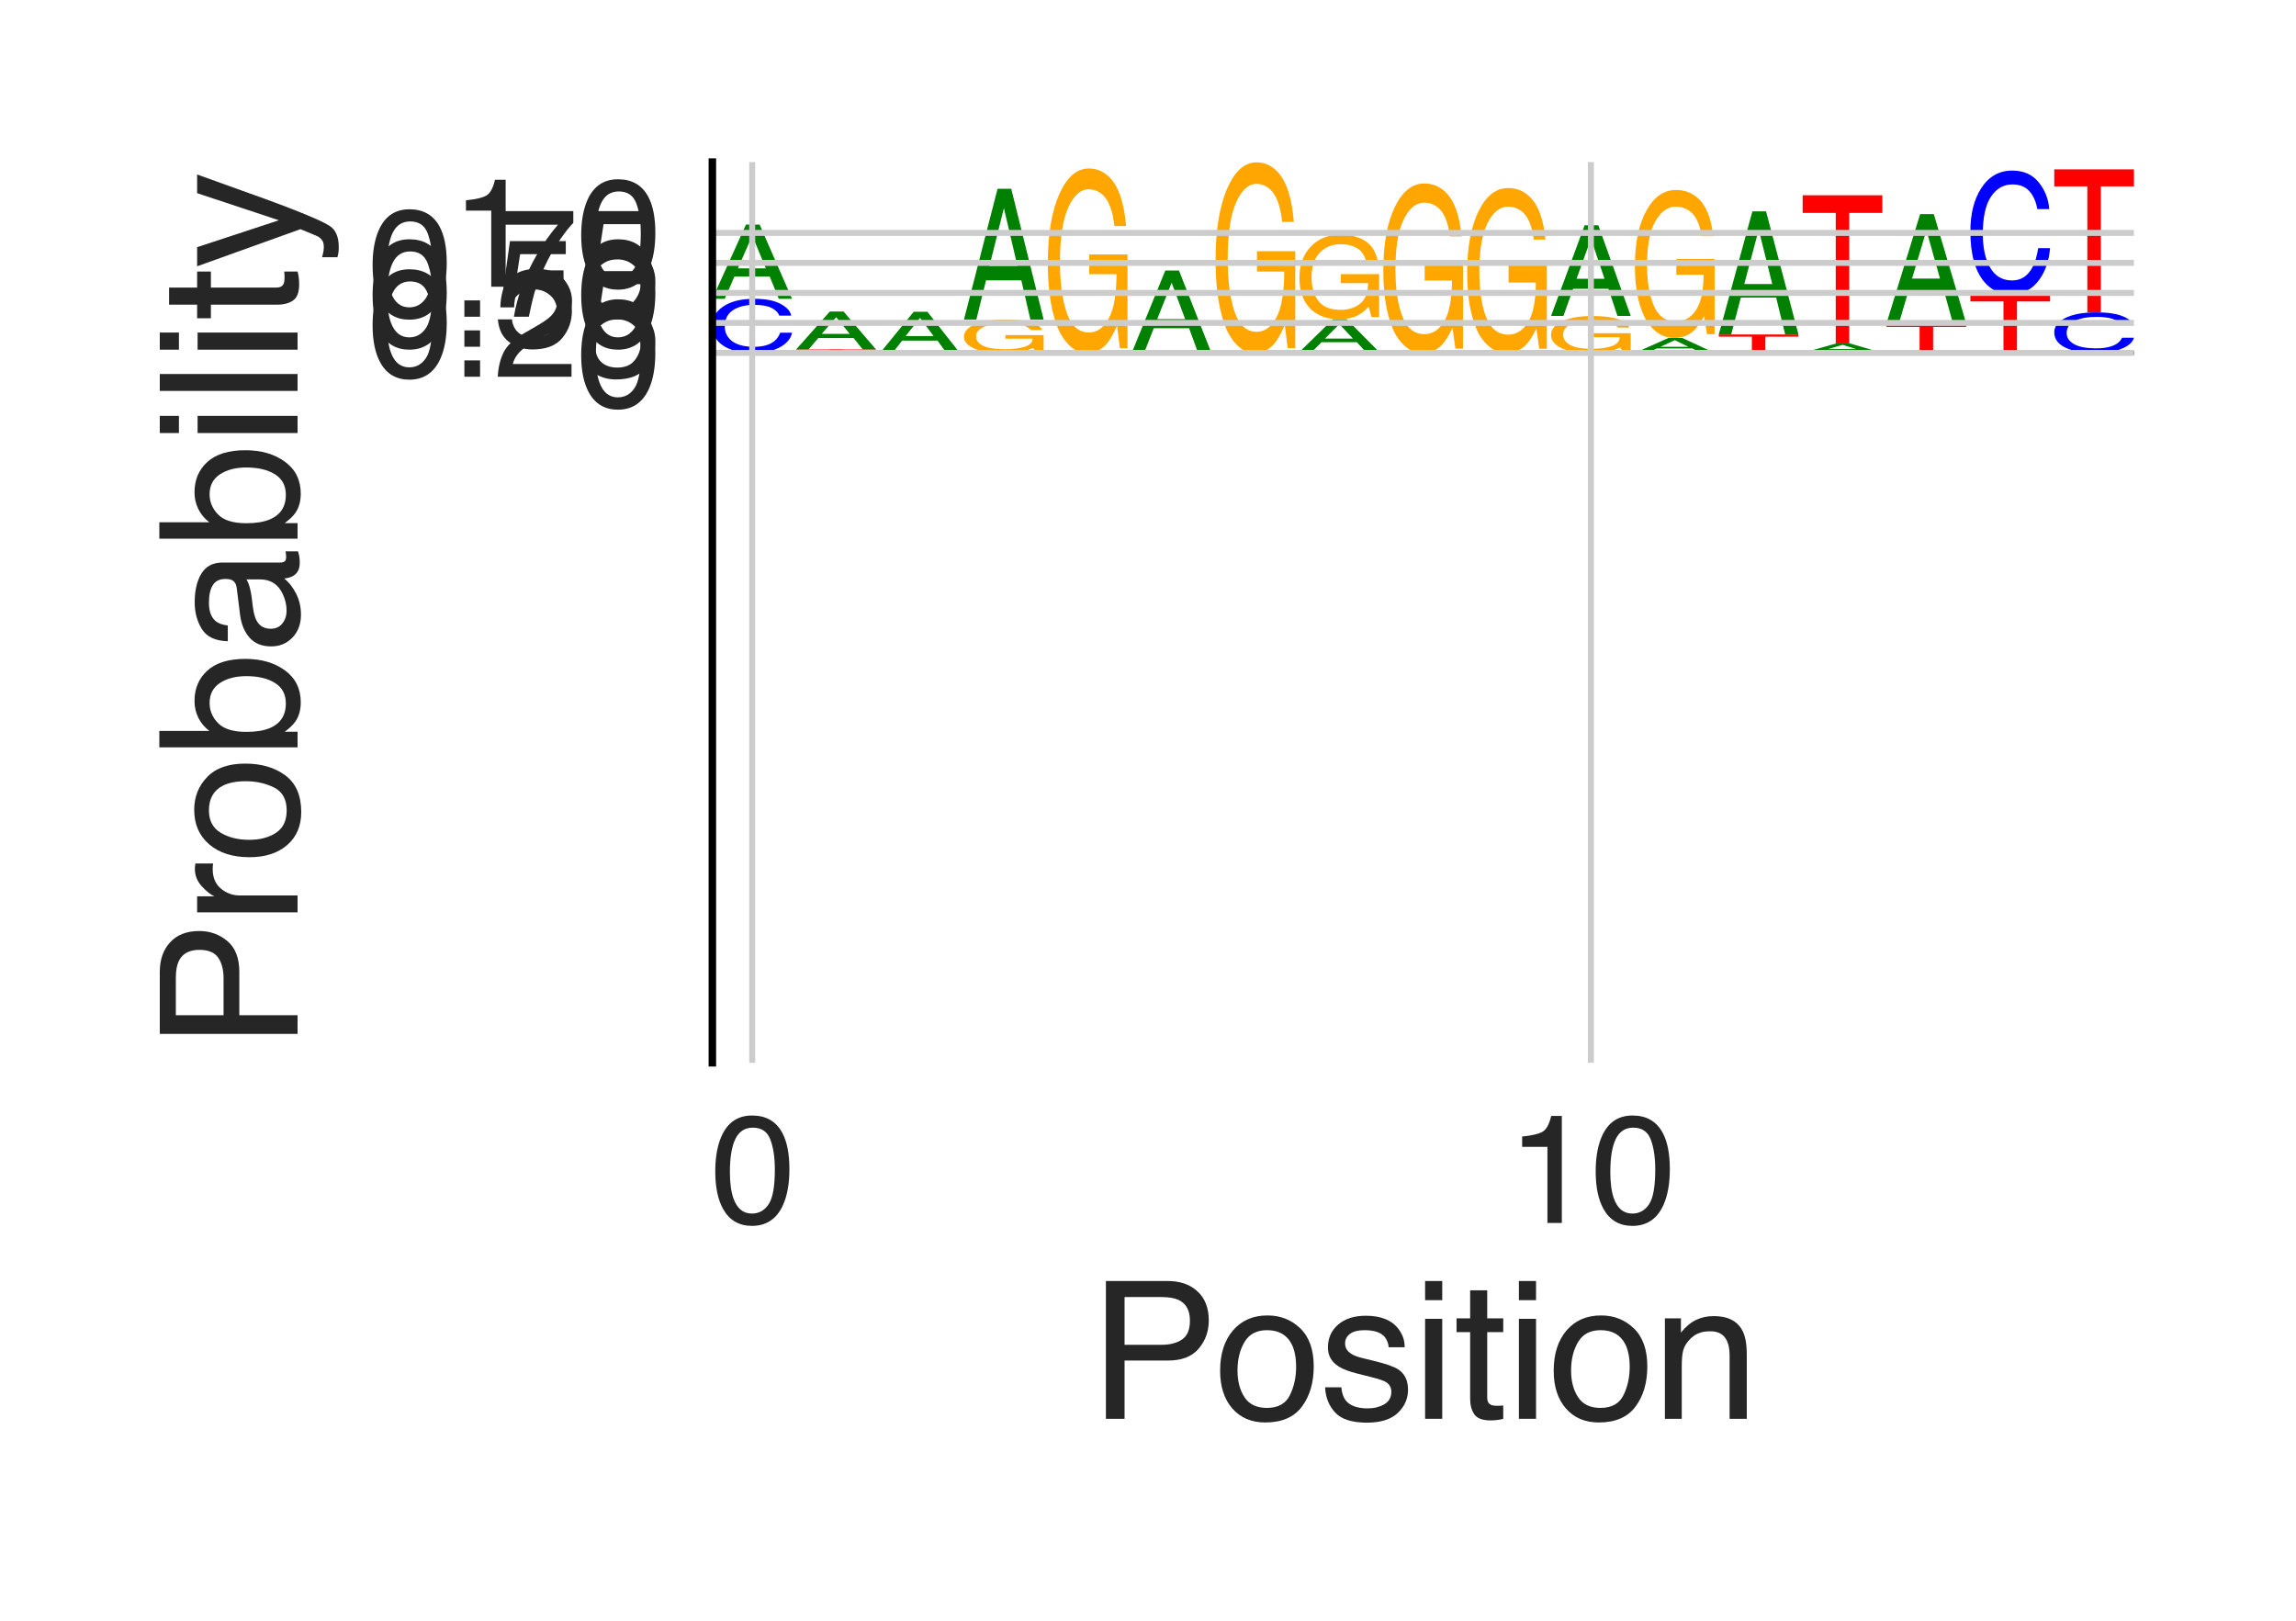 <?xml version="1.0" encoding="utf-8" standalone="no"?>
<!DOCTYPE svg PUBLIC "-//W3C//DTD SVG 1.1//EN"
  "http://www.w3.org/Graphics/SVG/1.1/DTD/svg11.dtd">
<svg height="216pt" version="1.1" viewBox="0 0 306 216" width="306pt" xmlns="http://www.w3.org/2000/svg" xmlns:xlink="http://www.w3.org/1999/xlink">
 <defs>
  <style type="text/css">*{stroke-linecap:butt;stroke-linejoin:round;}</style>
 </defs>
 <g id="figure_1">
  <g id="patch_1">
   <path d="M 0 216 
L 306 216 
L 306 0 
L 0 0 
z
" style="fill:#ffffff;"/>
  </g>
  <g id="axes_1">
   <g id="patch_2">
    <path d="M 94.94 141.64 
L 284.4 141.64 
L 284.4 21.6 
L 94.94 21.6 
z
" style="fill:#ffffff;"/>
   </g>
   <g id="line2d_1">
    <path clip-path="url(#peeb3dd5fa8)" d="M 94.94 47.034 
L 284.4 47.034 
" style="fill:none;stroke:#000000;stroke-linecap:round;stroke-width:0.5;"/>
   </g>
   <g id="patch_3">
    <path clip-path="url(#peeb3dd5fa8)" d="M 100.523 39.823 
Q 102.797 39.823 104.051 40.509 
Q 105.306 41.194 105.444 42.065 
L 103.864 42.065 
Q 103.595 41.404 102.792 41.018 
Q 101.989 40.63 100.539 40.63 
Q 98.771 40.63 97.683 41.341 
Q 96.596 42.051 96.596 43.519 
Q 96.596 44.723 97.576 45.471 
Q 98.56 46.219 100.508 46.219 
Q 102.299 46.219 103.238 45.431 
Q 103.733 45.016 103.978 44.339 
L 105.559 44.339 
Q 105.347 45.421 104.158 46.153 
Q 102.732 47.034 100.312 47.034 
Q 98.226 47.034 96.807 46.311 
Q 94.94 45.357 94.94 43.361 
Q 94.94 41.847 96.343 40.878 
Q 97.858 39.823 100.523 39.823 
z
M 100.197 39.823 
L 100.197 39.823 
z
" style="fill:#0000ff;"/>
   </g>
   <g id="patch_4">
    <path clip-path="url(#peeb3dd5fa8)" d="M 102.068 35.769 
L 100.261 31.399 
L 98.34 35.769 
L 102.068 35.769 
z
M 99.419 29.929 
L 101.241 29.929 
L 105.559 39.823 
L 103.791 39.823 
L 102.586 36.86 
L 97.879 36.86 
L 96.591 39.823 
L 94.94 39.823 
L 99.419 29.929 
z
M 100.253 29.929 
L 100.253 29.929 
z
" style="fill:#008000;"/>
   </g>
   <g id="patch_5">
    <path clip-path="url(#peeb3dd5fa8)" d="M 116.736 46.559 
L 116.736 46.616 
L 112.326 46.616 
L 112.326 47.034 
L 110.528 47.034 
L 110.528 46.616 
L 106.118 46.616 
L 106.118 46.559 
L 116.736 46.559 
z
" style="fill:#ff0000;"/>
   </g>
   <g id="patch_6">
    <path clip-path="url(#peeb3dd5fa8)" d="M 113.245 44.493 
L 111.439 42.265 
L 109.518 44.493 
L 113.245 44.493 
z
M 110.596 41.516 
L 112.418 41.516 
L 116.736 46.559 
L 114.969 46.559 
L 113.763 45.048 
L 109.057 45.048 
L 107.769 46.559 
L 106.118 46.559 
L 110.596 41.516 
z
M 111.431 41.516 
L 111.431 41.516 
z
" style="fill:#008000;"/>
   </g>
   <g id="patch_7">
    <path clip-path="url(#peeb3dd5fa8)" d="M 124.423 44.787 
L 122.616 42.364 
L 120.696 44.787 
L 124.423 44.787 
z
M 121.774 41.549 
L 123.596 41.549 
L 127.914 47.034 
L 126.146 47.034 
L 124.941 45.392 
L 120.234 45.392 
L 118.946 47.034 
L 117.295 47.034 
L 121.774 41.549 
z
M 122.608 41.549 
L 122.608 41.549 
z
" style="fill:#008000;"/>
   </g>
   <g id="patch_8">
    <path clip-path="url(#peeb3dd5fa8)" d="M 133.949 42.591 
Q 135.587 42.591 136.782 42.821 
Q 138.514 43.151 138.902 43.979 
L 137.344 43.979 
Q 137.058 43.516 136.165 43.305 
Q 135.271 43.093 133.909 43.093 
Q 132.296 43.093 131.192 43.534 
Q 130.088 43.974 130.088 44.845 
Q 130.088 45.597 130.997 46.07 
Q 131.909 46.542 133.964 46.542 
Q 135.539 46.542 136.572 46.211 
Q 137.605 45.879 137.628 45.137 
L 133.99 45.137 
L 133.99 44.663 
L 139.091 44.663 
L 139.091 46.922 
L 138.079 46.922 
L 137.699 46.379 
Q 136.901 46.698 136.284 46.822 
Q 135.246 47.034 133.648 47.034 
Q 131.584 47.034 130.096 46.549 
Q 128.473 45.939 128.473 44.876 
Q 128.473 43.815 130.055 43.189 
Q 131.559 42.591 133.949 42.591 
z
M 133.688 42.585 
L 133.688 42.585 
z
" style="fill:#ffa600;"/>
   </g>
   <g id="patch_9">
    <path clip-path="url(#peeb3dd5fa8)" d="M 135.6 35.443 
L 133.794 27.743 
L 131.873 35.443 
L 135.6 35.443 
z
M 132.951 25.153 
L 134.773 25.153 
L 139.091 42.585 
L 137.324 42.585 
L 136.119 37.364 
L 131.412 37.364 
L 130.124 42.585 
L 128.473 42.585 
L 132.951 25.153 
z
M 133.786 25.153 
L 133.786 25.153 
z
" style="fill:#008000;"/>
   </g>
   <g id="patch_10">
    <path clip-path="url(#peeb3dd5fa8)" d="M 145.127 22.452 
Q 146.765 22.452 147.96 23.724 
Q 149.692 25.551 150.079 30.13 
L 148.522 30.13 
Q 148.236 27.571 147.342 26.4 
Q 146.448 25.23 145.086 25.23 
Q 143.473 25.23 142.37 27.667 
Q 141.266 30.1 141.266 34.919 
Q 141.266 39.081 142.175 41.697 
Q 143.086 44.312 145.142 44.312 
Q 146.717 44.312 147.75 42.48 
Q 148.783 40.643 148.806 36.537 
L 145.167 36.537 
L 145.167 33.916 
L 150.269 33.916 
L 150.269 46.414 
L 149.256 46.414 
L 148.876 43.406 
Q 148.079 45.172 147.461 45.859 
Q 146.423 47.034 144.825 47.034 
Q 142.762 47.034 141.273 44.348 
Q 139.65 40.974 139.65 35.092 
Q 139.65 29.225 141.233 25.759 
Q 142.737 22.452 145.127 22.452 
z
M 144.866 22.416 
L 144.866 22.416 
z
" style="fill:#ffa600;"/>
   </g>
   <g id="patch_11">
    <path clip-path="url(#peeb3dd5fa8)" d="M 157.955 42.533 
L 156.149 37.68 
L 154.228 42.533 
L 157.955 42.533 
z
M 155.307 36.048 
L 157.129 36.048 
L 161.447 47.034 
L 159.679 47.034 
L 158.474 43.744 
L 153.767 43.744 
L 152.479 47.034 
L 150.828 47.034 
L 155.307 36.048 
z
M 156.141 36.048 
L 156.141 36.048 
z
" style="fill:#008000;"/>
   </g>
   <g id="patch_12">
    <path clip-path="url(#peeb3dd5fa8)" d="M 167.482 21.637 
Q 169.12 21.637 170.315 22.951 
Q 172.047 24.838 172.434 29.57 
L 170.877 29.57 
Q 170.591 26.926 169.697 25.716 
Q 168.804 24.507 167.441 24.507 
Q 165.829 24.507 164.725 27.025 
Q 163.621 29.538 163.621 34.517 
Q 163.621 38.817 164.53 41.52 
Q 165.441 44.222 167.497 44.222 
Q 169.072 44.222 170.105 42.329 
Q 171.138 40.431 171.161 36.189 
L 167.522 36.189 
L 167.522 33.481 
L 172.624 33.481 
L 172.624 46.393 
L 171.611 46.393 
L 171.232 43.286 
Q 170.434 45.11 169.816 45.82 
Q 168.778 47.034 167.181 47.034 
Q 165.117 47.034 163.628 44.259 
Q 162.005 40.773 162.005 34.696 
Q 162.005 28.634 163.588 25.054 
Q 165.092 21.637 167.482 21.637 
z
M 167.221 21.6 
L 167.221 21.6 
z
" style="fill:#ffa600;"/>
   </g>
   <g id="patch_13">
    <path clip-path="url(#peeb3dd5fa8)" d="M 183.802 46.909 
L 183.802 46.924 
L 179.392 46.924 
L 179.392 47.034 
L 177.593 47.034 
L 177.593 46.924 
L 173.183 46.924 
L 173.183 46.909 
L 183.802 46.909 
z
" style="fill:#ff0000;"/>
   </g>
   <g id="patch_14">
    <path clip-path="url(#peeb3dd5fa8)" d="M 180.311 45.122 
L 178.504 43.195 
L 176.584 45.122 
L 180.311 45.122 
z
M 177.662 42.547 
L 179.484 42.547 
L 183.802 46.909 
L 182.034 46.909 
L 180.829 45.603 
L 176.122 45.603 
L 174.834 46.909 
L 173.183 46.909 
L 177.662 42.547 
z
M 178.496 42.547 
L 178.496 42.547 
z
" style="fill:#008000;"/>
   </g>
   <g id="patch_15">
    <path clip-path="url(#peeb3dd5fa8)" d="M 178.66 31.272 
Q 180.298 31.272 181.493 31.856 
Q 183.225 32.694 183.612 34.794 
L 182.055 34.794 
Q 181.769 33.62 180.875 33.083 
Q 179.981 32.547 178.619 32.547 
Q 177.006 32.547 175.902 33.665 
Q 174.798 34.78 174.798 36.99 
Q 174.798 38.899 175.707 40.099 
Q 176.619 41.298 178.675 41.298 
Q 180.25 41.298 181.283 40.458 
Q 182.316 39.616 182.338 37.732 
L 178.7 37.732 
L 178.7 36.53 
L 183.802 36.53 
L 183.802 42.262 
L 182.789 42.262 
L 182.409 40.883 
Q 181.612 41.693 180.994 42.008 
Q 179.956 42.547 178.358 42.547 
Q 176.295 42.547 174.806 41.315 
Q 173.183 39.767 173.183 37.07 
Q 173.183 34.379 174.765 32.789 
Q 176.269 31.272 178.66 31.272 
z
M 178.399 31.256 
L 178.399 31.256 
z
" style="fill:#ffa600;"/>
   </g>
   <g id="patch_16">
    <path clip-path="url(#peeb3dd5fa8)" d="M 189.837 24.452 
Q 191.475 24.452 192.67 25.621 
Q 194.402 27.299 194.789 31.506 
L 193.232 31.506 
Q 192.946 29.155 192.052 28.079 
Q 191.159 27.004 189.797 27.004 
Q 188.184 27.004 187.08 29.243 
Q 185.976 31.478 185.976 35.905 
Q 185.976 39.728 186.885 42.131 
Q 187.796 44.534 189.852 44.534 
Q 191.427 44.534 192.46 42.851 
Q 193.493 41.163 193.516 37.391 
L 189.878 37.391 
L 189.878 34.984 
L 194.979 34.984 
L 194.979 46.464 
L 193.967 46.464 
L 193.587 43.702 
Q 192.789 45.324 192.171 45.955 
Q 191.133 47.034 189.536 47.034 
Q 187.472 47.034 185.984 44.566 
Q 184.361 41.467 184.361 36.063 
Q 184.361 30.674 185.943 27.49 
Q 187.447 24.452 189.837 24.452 
z
M 189.576 24.419 
L 189.576 24.419 
z
" style="fill:#ffa600;"/>
   </g>
   <g id="patch_17">
    <path clip-path="url(#peeb3dd5fa8)" d="M 201.015 25.057 
Q 202.653 25.057 203.848 26.194 
Q 205.58 27.827 205.967 31.922 
L 204.41 31.922 
Q 204.124 29.633 203.23 28.587 
Q 202.336 27.541 200.974 27.541 
Q 199.361 27.541 198.257 29.72 
Q 197.154 31.894 197.154 36.203 
Q 197.154 39.924 198.063 42.262 
Q 198.974 44.601 201.03 44.601 
Q 202.605 44.601 203.638 42.963 
Q 204.671 41.321 204.694 37.649 
L 201.055 37.649 
L 201.055 35.306 
L 206.157 35.306 
L 206.157 46.479 
L 205.144 46.479 
L 204.764 43.791 
Q 203.967 45.369 203.349 45.984 
Q 202.311 47.034 200.713 47.034 
Q 198.65 47.034 197.161 44.632 
Q 195.538 41.616 195.538 36.357 
Q 195.538 31.112 197.121 28.014 
Q 198.625 25.057 201.015 25.057 
z
M 200.754 25.025 
L 200.754 25.025 
z
" style="fill:#ffa600;"/>
   </g>
   <g id="patch_18">
    <path clip-path="url(#peeb3dd5fa8)" d="M 212.192 42.116 
Q 213.83 42.116 215.025 42.37 
Q 216.757 42.736 217.145 43.652 
L 215.588 43.652 
Q 215.301 43.14 214.408 42.906 
Q 213.514 42.672 212.152 42.672 
Q 210.539 42.672 209.435 43.16 
Q 208.331 43.646 208.331 44.61 
Q 208.331 45.443 209.24 45.966 
Q 210.152 46.49 212.207 46.49 
Q 213.782 46.49 214.815 46.123 
Q 215.848 45.756 215.871 44.934 
L 212.233 44.934 
L 212.233 44.41 
L 217.335 44.41 
L 217.335 46.91 
L 216.322 46.91 
L 215.942 46.309 
Q 215.144 46.662 214.527 46.799 
Q 213.489 47.034 211.891 47.034 
Q 209.827 47.034 208.339 46.497 
Q 206.716 45.822 206.716 44.645 
Q 206.716 43.471 208.298 42.778 
Q 209.802 42.116 212.192 42.116 
z
M 211.931 42.109 
L 211.931 42.109 
z
" style="fill:#ffa600;"/>
   </g>
   <g id="patch_19">
    <path clip-path="url(#peeb3dd5fa8)" d="M 213.843 37.155 
L 212.037 31.813 
L 210.116 37.155 
L 213.843 37.155 
z
M 211.194 30.017 
L 213.017 30.017 
L 217.335 42.109 
L 215.567 42.109 
L 214.362 38.487 
L 209.655 38.487 
L 208.367 42.109 
L 206.716 42.109 
L 211.194 30.017 
z
M 212.029 30.017 
L 212.029 30.017 
z
" style="fill:#008000;"/>
   </g>
   <g id="patch_20">
    <path clip-path="url(#peeb3dd5fa8)" d="M 225.021 46.216 
L 223.214 45.334 
L 221.294 46.216 
L 225.021 46.216 
z
M 222.372 45.037 
L 224.194 45.037 
L 228.512 47.034 
L 226.744 47.034 
L 225.539 46.436 
L 220.833 46.436 
L 219.544 47.034 
L 217.893 47.034 
L 222.372 45.037 
z
M 223.207 45.037 
L 223.207 45.037 
z
" style="fill:#008000;"/>
   </g>
   <g id="patch_21">
    <path clip-path="url(#peeb3dd5fa8)" d="M 223.37 25.316 
Q 225.008 25.316 226.203 26.336 
Q 227.935 27.802 228.322 31.476 
L 226.765 31.476 
Q 226.479 29.422 225.585 28.483 
Q 224.691 27.545 223.329 27.545 
Q 221.717 27.545 220.613 29.5 
Q 219.509 31.451 219.509 35.317 
Q 219.509 38.656 220.418 40.755 
Q 221.329 42.853 223.385 42.853 
Q 224.96 42.853 225.993 41.383 
Q 227.026 39.91 227.049 36.615 
L 223.41 36.615 
L 223.41 34.513 
L 228.512 34.513 
L 228.512 44.539 
L 227.499 44.539 
L 227.12 42.126 
Q 226.322 43.543 225.704 44.094 
Q 224.666 45.037 223.069 45.037 
Q 221.005 45.037 219.516 42.882 
Q 217.893 40.175 217.893 35.456 
Q 217.893 30.749 219.476 27.969 
Q 220.98 25.316 223.37 25.316 
z
M 223.109 25.287 
L 223.109 25.287 
z
" style="fill:#ffa600;"/>
   </g>
   <g id="patch_22">
    <path clip-path="url(#peeb3dd5fa8)" d="M 239.69 44.577 
L 239.69 44.87 
L 235.28 44.87 
L 235.28 47.034 
L 233.481 47.034 
L 233.481 44.87 
L 229.071 44.87 
L 229.071 44.577 
L 239.69 44.577 
z
" style="fill:#ff0000;"/>
   </g>
   <g id="patch_23">
    <path clip-path="url(#peeb3dd5fa8)" d="M 236.198 37.853 
L 234.392 30.603 
L 232.471 37.853 
L 236.198 37.853 
z
M 233.55 28.165 
L 235.372 28.165 
L 239.69 44.577 
L 237.922 44.577 
L 236.717 39.661 
L 232.01 39.661 
L 230.722 44.577 
L 229.071 44.577 
L 233.55 28.165 
z
M 234.384 28.165 
L 234.384 28.165 
z
" style="fill:#008000;"/>
   </g>
   <g id="patch_24">
    <path clip-path="url(#peeb3dd5fa8)" d="M 247.376 46.517 
L 245.57 45.959 
L 243.649 46.517 
L 247.376 46.517 
z
M 244.727 45.771 
L 246.549 45.771 
L 250.867 47.034 
L 249.1 47.034 
L 247.894 46.656 
L 243.188 46.656 
L 241.9 47.034 
L 240.249 47.034 
L 244.727 45.771 
z
M 245.562 45.771 
L 245.562 45.771 
z
" style="fill:#008000;"/>
   </g>
   <g id="patch_25">
    <path clip-path="url(#peeb3dd5fa8)" d="M 250.867 26.024 
L 250.867 28.376 
L 246.457 28.376 
L 246.457 45.771 
L 244.659 45.771 
L 244.659 28.376 
L 240.249 28.376 
L 240.249 26.024 
L 250.867 26.024 
z
" style="fill:#ff0000;"/>
   </g>
   <g id="patch_26">
    <path clip-path="url(#peeb3dd5fa8)" d="M 262.045 43.093 
L 262.045 43.563 
L 257.635 43.563 
L 257.635 47.034 
L 255.836 47.034 
L 255.836 43.563 
L 251.426 43.563 
L 251.426 43.093 
L 262.045 43.093 
z
" style="fill:#ff0000;"/>
   </g>
   <g id="patch_27">
    <path clip-path="url(#peeb3dd5fa8)" d="M 258.554 37.129 
L 256.747 30.699 
L 254.827 37.129 
L 258.554 37.129 
z
M 255.905 28.537 
L 257.727 28.537 
L 262.045 43.093 
L 260.277 43.093 
L 259.072 38.734 
L 254.365 38.734 
L 253.077 43.093 
L 251.426 43.093 
L 255.905 28.537 
z
M 256.739 28.537 
L 256.739 28.537 
z
" style="fill:#008000;"/>
   </g>
   <g id="patch_28">
    <path clip-path="url(#peeb3dd5fa8)" d="M 273.222 39.243 
L 273.222 40.172 
L 268.812 40.172 
L 268.812 47.034 
L 267.014 47.034 
L 267.014 40.172 
L 262.604 40.172 
L 262.604 39.243 
L 273.222 39.243 
z
" style="fill:#ff0000;"/>
   </g>
   <g id="patch_29">
    <path clip-path="url(#peeb3dd5fa8)" d="M 268.187 22.734 
Q 270.461 22.734 271.715 24.305 
Q 272.969 25.872 273.108 27.866 
L 271.527 27.866 
Q 271.259 26.353 270.456 25.469 
Q 269.652 24.581 268.203 24.581 
Q 266.434 24.581 265.347 26.21 
Q 264.26 27.835 264.26 31.195 
Q 264.26 33.951 265.24 35.665 
Q 266.223 37.375 268.171 37.375 
Q 269.963 37.375 270.902 35.573 
Q 271.397 34.623 271.642 33.073 
L 273.222 33.073 
Q 273.011 35.549 271.822 37.225 
Q 270.396 39.243 267.976 39.243 
Q 265.889 39.243 264.471 37.587 
Q 262.604 35.402 262.604 30.833 
Q 262.604 27.367 264.007 25.148 
Q 265.522 22.734 268.187 22.734 
z
M 267.861 22.734 
L 267.861 22.734 
z
" style="fill:#0000ff;"/>
   </g>
   <g id="patch_30">
    <path clip-path="url(#peeb3dd5fa8)" d="M 279.364 41.628 
Q 281.638 41.628 282.893 42.142 
Q 284.147 42.655 284.285 43.308 
L 282.705 43.308 
Q 282.436 42.813 281.633 42.523 
Q 280.83 42.233 279.38 42.233 
Q 277.612 42.233 276.525 42.766 
Q 275.437 43.298 275.437 44.399 
Q 275.437 45.301 276.418 45.863 
Q 277.401 46.423 279.349 46.423 
Q 281.14 46.423 282.079 45.832 
Q 282.575 45.521 282.82 45.014 
L 284.4 45.014 
Q 284.189 45.825 283 46.374 
Q 281.573 47.034 279.153 47.034 
Q 277.067 47.034 275.648 46.492 
Q 273.781 45.776 273.781 44.28 
Q 273.781 43.145 275.184 42.418 
Q 276.699 41.628 279.364 41.628 
z
M 279.038 41.628 
L 279.038 41.628 
z
" style="fill:#0000ff;"/>
   </g>
   <g id="patch_31">
    <path clip-path="url(#peeb3dd5fa8)" d="M 284.4 22.57 
L 284.4 24.841 
L 279.99 24.841 
L 279.99 41.628 
L 278.191 41.628 
L 278.191 24.841 
L 273.781 24.841 
L 273.781 22.57 
L 284.4 22.57 
z
" style="fill:#ff0000;"/>
   </g>
   <g id="patch_32">
    <path clip-path="url(#peeb3dd5fa8)" d="M 100.416 53.075 
Q 102.055 53.075 103.25 52.762 
Q 104.981 52.313 105.369 51.188 
L 103.812 51.188 
Q 103.526 51.817 102.632 52.105 
Q 101.738 52.392 100.376 52.392 
Q 98.763 52.392 97.659 51.793 
Q 96.555 51.196 96.555 50.012 
Q 96.555 48.989 97.464 48.346 
Q 98.376 47.703 100.432 47.703 
Q 102.006 47.703 103.039 48.154 
Q 104.072 48.605 104.095 49.614 
L 100.457 49.614 
L 100.457 50.258 
L 105.559 50.258 
L 105.559 47.187 
L 104.546 47.187 
L 104.166 47.926 
Q 103.369 47.492 102.751 47.323 
Q 101.713 47.034 100.115 47.034 
Q 98.052 47.034 96.563 47.695 
Q 94.94 48.524 94.94 49.969 
Q 94.94 51.411 96.522 52.262 
Q 98.026 53.075 100.416 53.075 
z
M 100.156 53.084 
L 100.156 53.084 
z
" style="fill:none;opacity:0;"/>
   </g>
   <g id="patch_33">
    <path clip-path="url(#peeb3dd5fa8)" d="M 105.559 78.782 
L 105.559 75.72 
L 101.149 75.72 
L 101.149 53.084 
L 99.35 53.084 
L 99.35 75.72 
L 94.94 75.72 
L 94.94 78.782 
L 105.559 78.782 
z
" style="fill:none;opacity:0;"/>
   </g>
   <g id="patch_34">
    <path clip-path="url(#peeb3dd5fa8)" d="M 111.701 54.088 
Q 113.975 54.088 115.229 53.432 
Q 116.483 52.777 116.622 51.944 
L 115.041 51.944 
Q 114.773 52.576 113.969 52.945 
Q 113.166 53.316 111.716 53.316 
Q 109.948 53.316 108.861 52.636 
Q 107.773 51.957 107.773 50.552 
Q 107.773 49.401 108.754 48.684 
Q 109.737 47.969 111.685 47.969 
Q 113.477 47.969 114.415 48.723 
Q 114.911 49.12 115.156 49.767 
L 116.736 49.767 
Q 116.525 48.733 115.336 48.032 
Q 113.909 47.189 111.49 47.189 
Q 109.403 47.189 107.985 47.881 
Q 106.118 48.794 106.118 50.704 
Q 106.118 52.152 107.521 53.08 
Q 109.036 54.088 111.701 54.088 
z
M 111.375 54.088 
L 111.375 54.088 
z
" style="fill:none;opacity:0;"/>
   </g>
   <g id="patch_35">
    <path clip-path="url(#peeb3dd5fa8)" d="M 111.594 47.189 
Q 113.232 47.189 114.427 47.181 
Q 116.159 47.169 116.546 47.14 
L 114.989 47.14 
Q 114.703 47.156 113.809 47.164 
Q 112.916 47.171 111.554 47.171 
Q 109.941 47.171 108.837 47.156 
Q 107.733 47.141 107.733 47.11 
Q 107.733 47.084 108.642 47.068 
Q 109.553 47.052 111.609 47.052 
Q 113.184 47.052 114.217 47.063 
Q 115.25 47.075 115.273 47.1 
L 111.635 47.1 
L 111.635 47.117 
L 116.736 47.117 
L 116.736 47.038 
L 115.724 47.038 
L 115.344 47.057 
Q 114.546 47.046 113.928 47.042 
Q 112.89 47.034 111.293 47.034 
Q 109.229 47.034 107.741 47.051 
Q 106.118 47.072 106.118 47.109 
Q 106.118 47.146 107.7 47.168 
Q 109.204 47.189 111.594 47.189 
z
M 111.333 47.189 
L 111.333 47.189 
z
" style="fill:none;opacity:0;"/>
   </g>
   <g id="patch_36">
    <path clip-path="url(#peeb3dd5fa8)" d="M 122.878 50.863 
Q 125.152 50.863 126.407 50.67 
Q 127.661 50.477 127.799 50.232 
L 126.219 50.232 
Q 125.95 50.418 125.147 50.527 
Q 124.344 50.636 122.894 50.636 
Q 121.126 50.636 120.039 50.436 
Q 118.951 50.236 118.951 49.823 
Q 118.951 49.485 119.932 49.274 
Q 120.915 49.064 122.863 49.064 
Q 124.654 49.064 125.593 49.285 
Q 126.088 49.402 126.334 49.593 
L 127.914 49.593 
Q 127.703 49.288 126.514 49.082 
Q 125.087 48.834 122.667 48.834 
Q 120.581 48.834 119.162 49.038 
Q 117.295 49.306 117.295 49.868 
Q 117.295 50.294 118.698 50.566 
Q 120.213 50.863 122.878 50.863 
z
M 122.552 50.863 
L 122.552 50.863 
z
" style="fill:none;opacity:0;"/>
   </g>
   <g id="patch_37">
    <path clip-path="url(#peeb3dd5fa8)" d="M 122.772 48.832 
Q 124.41 48.832 125.605 48.739 
Q 127.337 48.605 127.724 48.27 
L 126.167 48.27 
Q 125.881 48.458 124.987 48.543 
Q 124.093 48.629 122.731 48.629 
Q 121.118 48.629 120.014 48.45 
Q 118.911 48.273 118.911 47.92 
Q 118.911 47.616 119.819 47.425 
Q 120.731 47.234 122.787 47.234 
Q 124.362 47.234 125.395 47.367 
Q 126.428 47.502 126.45 47.802 
L 122.812 47.802 
L 122.812 47.994 
L 127.914 47.994 
L 127.914 47.08 
L 126.901 47.08 
L 126.521 47.3 
Q 125.724 47.171 125.106 47.12 
Q 124.068 47.034 122.47 47.034 
Q 120.407 47.034 118.918 47.231 
Q 117.295 47.478 117.295 47.908 
Q 117.295 48.337 118.878 48.59 
Q 120.382 48.832 122.772 48.832 
z
M 122.511 48.834 
L 122.511 48.834 
z
" style="fill:none;opacity:0;"/>
   </g>
   <g id="patch_38">
    <path clip-path="url(#peeb3dd5fa8)" d="M 127.914 53.531 
L 127.914 53.213 
L 123.504 53.213 
L 123.504 50.863 
L 121.705 50.863 
L 121.705 53.213 
L 117.295 53.213 
L 117.295 53.531 
L 127.914 53.531 
z
" style="fill:none;opacity:0;"/>
   </g>
   <g id="patch_39">
    <path clip-path="url(#peeb3dd5fa8)" d="M 134.056 100.709 
Q 136.33 100.709 137.584 97.438 
Q 138.838 94.174 138.977 90.021 
L 137.396 90.021 
Q 137.128 93.171 136.325 95.013 
Q 135.521 96.862 134.072 96.862 
Q 132.304 96.862 131.216 93.47 
Q 130.129 90.085 130.129 83.088 
Q 130.129 77.35 131.109 73.78 
Q 132.092 70.217 134.04 70.217 
Q 135.832 70.217 136.771 73.972 
Q 137.266 75.949 137.511 79.177 
L 139.091 79.177 
Q 138.88 74.022 137.691 70.53 
Q 136.265 66.328 133.845 66.328 
Q 131.758 66.328 130.34 69.776 
Q 128.473 74.327 128.473 83.842 
Q 128.473 91.06 129.876 95.682 
Q 131.391 100.709 134.056 100.709 
z
M 133.73 100.709 
L 133.73 100.709 
z
" style="fill:none;opacity:0;"/>
   </g>
   <g id="patch_40">
    <path clip-path="url(#peeb3dd5fa8)" d="M 139.091 66.328 
L 139.091 64.029 
L 134.681 64.029 
L 134.681 47.034 
L 132.883 47.034 
L 132.883 64.029 
L 128.473 64.029 
L 128.473 66.328 
L 139.091 66.328 
z
" style="fill:none;opacity:0;"/>
   </g>
   <g id="patch_41">
    <path clip-path="url(#peeb3dd5fa8)" d="M 146.778 74.08 
L 144.971 84.361 
L 143.051 74.08 
L 146.778 74.08 
z
M 144.129 87.818 
L 145.951 87.818 
L 150.269 64.545 
L 148.501 64.545 
L 147.296 71.515 
L 142.589 71.515 
L 141.301 64.545 
L 139.65 64.545 
L 144.129 87.818 
z
M 144.964 87.818 
L 144.964 87.818 
z
" style="fill:none;opacity:0;"/>
   </g>
   <g id="patch_42">
    <path clip-path="url(#peeb3dd5fa8)" d="M 145.233 64.545 
Q 147.507 64.545 148.762 62.879 
Q 150.016 61.216 150.154 59.101 
L 148.574 59.101 
Q 148.305 60.706 147.502 61.644 
Q 146.699 62.585 145.249 62.585 
Q 143.481 62.585 142.394 60.858 
Q 141.306 59.134 141.306 55.57 
Q 141.306 52.648 142.287 50.83 
Q 143.27 49.015 145.218 49.015 
Q 147.009 49.015 147.948 50.928 
Q 148.444 51.934 148.689 53.579 
L 150.269 53.579 
Q 150.058 50.953 148.869 49.175 
Q 147.442 47.034 145.022 47.034 
Q 142.936 47.034 141.517 48.791 
Q 139.65 51.109 139.65 55.954 
Q 139.65 59.63 141.053 61.984 
Q 142.568 64.545 145.233 64.545 
z
M 144.908 64.545 
L 144.908 64.545 
z
" style="fill:none;opacity:0;"/>
   </g>
   <g id="patch_43">
    <path clip-path="url(#peeb3dd5fa8)" d="M 150.269 118.842 
L 150.269 115.146 
L 145.859 115.146 
L 145.859 87.818 
L 144.06 87.818 
L 144.06 115.146 
L 139.65 115.146 
L 139.65 118.842 
L 150.269 118.842 
z
" style="fill:none;opacity:0;"/>
   </g>
   <g id="patch_44">
    <path clip-path="url(#peeb3dd5fa8)" d="M 156.411 51.253 
Q 158.685 51.253 159.939 50.895 
Q 161.194 50.538 161.332 50.083 
L 159.752 50.083 
Q 159.483 50.428 158.68 50.63 
Q 157.877 50.832 156.427 50.832 
Q 154.659 50.832 153.571 50.461 
Q 152.484 50.09 152.484 49.325 
Q 152.484 48.697 153.464 48.306 
Q 154.447 47.916 156.395 47.916 
Q 158.187 47.916 159.126 48.327 
Q 159.621 48.543 159.866 48.897 
L 161.447 48.897 
Q 161.235 48.333 160.046 47.951 
Q 158.62 47.491 156.2 47.491 
Q 154.114 47.491 152.695 47.868 
Q 150.828 48.366 150.828 49.407 
Q 150.828 50.197 152.231 50.703 
Q 153.746 51.253 156.411 51.253 
z
M 156.085 51.253 
L 156.085 51.253 
z
" style="fill:none;opacity:0;"/>
   </g>
   <g id="patch_45">
    <path clip-path="url(#peeb3dd5fa8)" d="M 156.304 47.49 
Q 157.942 47.49 159.138 47.466 
Q 160.869 47.433 161.257 47.348 
L 159.7 47.348 
Q 159.414 47.395 158.52 47.417 
Q 157.626 47.438 156.264 47.438 
Q 154.651 47.438 153.547 47.393 
Q 152.443 47.348 152.443 47.259 
Q 152.443 47.182 153.352 47.133 
Q 154.264 47.085 156.32 47.085 
Q 157.894 47.085 158.927 47.119 
Q 159.96 47.153 159.983 47.229 
L 156.345 47.229 
L 156.345 47.278 
L 161.447 47.278 
L 161.447 47.046 
L 160.434 47.046 
L 160.054 47.102 
Q 159.257 47.069 158.639 47.056 
Q 157.601 47.034 156.003 47.034 
Q 153.94 47.034 152.451 47.084 
Q 150.828 47.147 150.828 47.256 
Q 150.828 47.364 152.41 47.429 
Q 153.914 47.49 156.304 47.49 
z
M 156.044 47.491 
L 156.044 47.491 
z
" style="fill:none;opacity:0;"/>
   </g>
   <g id="patch_46">
    <path clip-path="url(#peeb3dd5fa8)" d="M 161.447 64.626 
L 161.447 63.032 
L 157.037 63.032 
L 157.037 51.253 
L 155.238 51.253 
L 155.238 63.032 
L 150.828 63.032 
L 150.828 64.626 
L 161.447 64.626 
z
" style="fill:none;opacity:0;"/>
   </g>
   <g id="patch_47">
    <path clip-path="url(#peeb3dd5fa8)" d="M 169.133 50.74 
L 167.327 54.735 
L 165.406 50.74 
L 169.133 50.74 
z
M 166.484 56.079 
L 168.306 56.079 
L 172.624 47.034 
L 170.857 47.034 
L 169.651 49.743 
L 164.945 49.743 
L 163.656 47.034 
L 162.005 47.034 
L 166.484 56.079 
z
M 167.319 56.079 
L 167.319 56.079 
z
" style="fill:none;opacity:0;"/>
   </g>
   <g id="patch_48">
    <path clip-path="url(#peeb3dd5fa8)" d="M 167.589 141.64 
Q 169.863 141.64 171.117 137.57 
Q 172.371 133.509 172.509 128.341 
L 170.929 128.341 
Q 170.661 132.261 169.857 134.553 
Q 169.054 136.853 167.604 136.853 
Q 165.836 136.853 164.749 132.633 
Q 163.661 128.421 163.661 119.714 
Q 163.661 112.574 164.642 108.132 
Q 165.625 103.699 167.573 103.699 
Q 169.365 103.699 170.303 108.371 
Q 170.799 110.831 171.044 114.848 
L 172.624 114.848 
Q 172.413 108.433 171.224 104.089 
Q 169.797 98.859 167.377 98.859 
Q 165.291 98.859 163.873 103.151 
Q 162.005 108.813 162.005 120.652 
Q 162.005 129.633 163.408 135.384 
Q 164.924 141.64 167.589 141.64 
z
M 167.263 141.64 
L 167.263 141.64 
z
" style="fill:none;opacity:0;"/>
   </g>
   <g id="patch_49">
    <path clip-path="url(#peeb3dd5fa8)" d="M 172.624 98.859 
L 172.624 93.762 
L 168.214 93.762 
L 168.214 56.079 
L 166.415 56.079 
L 166.415 93.762 
L 162.005 93.762 
L 162.005 98.859 
L 172.624 98.859 
z
" style="fill:none;opacity:0;"/>
   </g>
   <g id="patch_50">
    <path clip-path="url(#peeb3dd5fa8)" d="M 178.766 90.02 
Q 181.04 90.02 182.294 85.93 
Q 183.549 81.849 183.687 76.657 
L 182.107 76.657 
Q 181.838 80.596 181.035 82.898 
Q 180.232 85.21 178.782 85.21 
Q 177.014 85.21 175.926 80.969 
Q 174.839 76.737 174.839 67.989 
Q 174.839 60.815 175.819 56.352 
Q 176.803 51.898 178.751 51.898 
Q 180.542 51.898 181.481 56.592 
Q 181.976 59.063 182.221 63.099 
L 183.802 63.099 
Q 183.591 56.654 182.401 52.289 
Q 180.975 47.034 178.555 47.034 
Q 176.469 47.034 175.05 51.346 
Q 173.183 57.036 173.183 68.932 
Q 173.183 77.955 174.586 83.734 
Q 176.101 90.02 178.766 90.02 
z
M 178.44 90.02 
L 178.44 90.02 
z
" style="fill:none;opacity:0;"/>
   </g>
   <g id="patch_51">
    <path clip-path="url(#peeb3dd5fa8)" d="M 191.488 47.492 
L 189.682 47.984 
L 187.761 47.492 
L 191.488 47.492 
z
M 188.839 48.15 
L 190.661 48.15 
L 194.979 47.034 
L 193.212 47.034 
L 192.007 47.369 
L 187.3 47.369 
L 186.012 47.034 
L 184.361 47.034 
L 188.839 48.15 
z
M 189.674 48.15 
L 189.674 48.15 
z
" style="fill:none;opacity:0;"/>
   </g>
   <g id="patch_52">
    <path clip-path="url(#peeb3dd5fa8)" d="M 189.944 125.266 
Q 192.218 125.266 193.472 121.195 
Q 194.726 117.133 194.865 111.964 
L 193.284 111.964 
Q 193.016 115.885 192.213 118.177 
Q 191.409 120.478 189.959 120.478 
Q 188.191 120.478 187.104 116.256 
Q 186.017 112.044 186.017 103.335 
Q 186.017 96.193 186.997 91.751 
Q 187.98 87.317 189.928 87.317 
Q 191.72 87.317 192.658 91.99 
Q 193.154 94.45 193.399 98.468 
L 194.979 98.468 
Q 194.768 92.051 193.579 87.706 
Q 192.153 82.476 189.733 82.476 
Q 187.646 82.476 186.228 86.768 
Q 184.361 92.432 184.361 104.273 
Q 184.361 113.256 185.764 119.009 
Q 187.279 125.266 189.944 125.266 
z
M 189.618 125.266 
L 189.618 125.266 
z
" style="fill:none;opacity:0;"/>
   </g>
   <g id="patch_53">
    <path clip-path="url(#peeb3dd5fa8)" d="M 194.979 82.476 
L 194.979 78.386 
L 190.569 78.386 
L 190.569 48.15 
L 188.771 48.15 
L 188.771 78.386 
L 184.361 78.386 
L 184.361 82.476 
L 194.979 82.476 
z
" style="fill:none;opacity:0;"/>
   </g>
   <g id="patch_54">
    <path clip-path="url(#peeb3dd5fa8)" d="M 202.666 52.897 
L 200.859 59.218 
L 198.939 52.897 
L 202.666 52.897 
z
M 200.017 61.344 
L 201.839 61.344 
L 206.157 47.034 
L 204.389 47.034 
L 203.184 51.32 
L 198.477 51.32 
L 197.189 47.034 
L 195.538 47.034 
L 200.017 61.344 
z
M 200.851 61.344 
L 200.851 61.344 
z
" style="fill:none;opacity:0;"/>
   </g>
   <g id="patch_55">
    <path clip-path="url(#peeb3dd5fa8)" d="M 201.121 78.84 
Q 203.395 78.84 204.65 77.176 
Q 205.904 75.515 206.042 73.401 
L 204.462 73.401 
Q 204.193 75.004 203.39 75.942 
Q 202.587 76.882 201.137 76.882 
Q 199.369 76.882 198.282 75.156 
Q 197.194 73.434 197.194 69.873 
Q 197.194 66.953 198.175 65.136 
Q 199.158 63.324 201.106 63.324 
Q 202.897 63.324 203.836 65.234 
Q 204.332 66.24 204.577 67.883 
L 206.157 67.883 
Q 205.946 65.26 204.757 63.483 
Q 203.33 61.344 200.91 61.344 
Q 198.824 61.344 197.405 63.099 
Q 195.538 65.415 195.538 70.257 
Q 195.538 73.93 196.941 76.282 
Q 198.456 78.84 201.121 78.84 
z
M 200.795 78.84 
L 200.795 78.84 
z
" style="fill:none;opacity:0;"/>
   </g>
   <g id="patch_56">
    <path clip-path="url(#peeb3dd5fa8)" d="M 206.157 100.101 
L 206.157 97.568 
L 201.747 97.568 
L 201.747 78.84 
L 199.948 78.84 
L 199.948 97.568 
L 195.538 97.568 
L 195.538 100.101 
L 206.157 100.101 
z
" style="fill:none;opacity:0;"/>
   </g>
   <g id="patch_57">
    <path clip-path="url(#peeb3dd5fa8)" d="M 212.299 54.927 
Q 214.573 54.927 215.827 54.176 
Q 217.082 53.427 217.22 52.473 
L 215.639 52.473 
Q 215.371 53.196 214.568 53.619 
Q 213.765 54.044 212.315 54.044 
Q 210.547 54.044 209.459 53.265 
Q 208.372 52.488 208.372 50.882 
Q 208.372 49.565 209.352 48.745 
Q 210.335 47.927 212.283 47.927 
Q 214.075 47.927 215.014 48.789 
Q 215.509 49.243 215.754 49.984 
L 217.335 49.984 
Q 217.123 48.801 215.934 47.999 
Q 214.508 47.034 212.088 47.034 
Q 210.002 47.034 208.583 47.826 
Q 206.716 48.871 206.716 51.055 
Q 206.716 52.712 208.119 53.773 
Q 209.634 54.927 212.299 54.927 
z
M 211.973 54.927 
L 211.973 54.927 
z
" style="fill:none;opacity:0;"/>
   </g>
   <g id="patch_58">
    <path clip-path="url(#peeb3dd5fa8)" d="M 217.335 78.316 
L 217.335 75.529 
L 212.925 75.529 
L 212.925 54.927 
L 211.126 54.927 
L 211.126 75.529 
L 206.716 75.529 
L 206.716 78.316 
L 217.335 78.316 
z
" style="fill:none;opacity:0;"/>
   </g>
   <g id="patch_59">
    <path clip-path="url(#peeb3dd5fa8)" d="M 223.477 70.308 
Q 225.751 70.308 227.005 68.094 
Q 228.259 65.884 228.397 63.073 
L 226.817 63.073 
Q 226.548 65.206 225.745 66.452 
Q 224.942 67.704 223.492 67.704 
Q 221.724 67.704 220.637 65.408 
Q 219.549 63.116 219.549 58.38 
Q 219.549 54.495 220.53 52.079 
Q 221.513 49.667 223.461 49.667 
Q 225.252 49.667 226.191 52.209 
Q 226.687 53.547 226.932 55.733 
L 228.512 55.733 
Q 228.301 52.243 227.112 49.879 
Q 225.685 47.034 223.265 47.034 
Q 221.179 47.034 219.761 49.369 
Q 217.893 52.45 217.893 58.89 
Q 217.893 63.776 219.296 66.905 
Q 220.811 70.308 223.477 70.308 
z
M 223.151 70.308 
L 223.151 70.308 
z
" style="fill:none;opacity:0;"/>
   </g>
   <g id="patch_60">
    <path clip-path="url(#peeb3dd5fa8)" d="M 228.512 108.472 
L 228.512 103.925 
L 224.102 103.925 
L 224.102 70.308 
L 222.303 70.308 
L 222.303 103.925 
L 217.893 103.925 
L 217.893 108.472 
L 228.512 108.472 
z
" style="fill:none;opacity:0;"/>
   </g>
   <g id="patch_61">
    <path clip-path="url(#peeb3dd5fa8)" d="M 234.654 94.909 
Q 236.928 94.909 238.182 91.263 
Q 239.437 87.625 239.575 82.996 
L 237.995 82.996 
Q 237.726 86.507 236.923 88.56 
Q 236.12 90.621 234.67 90.621 
Q 232.902 90.621 231.814 86.84 
Q 230.727 83.067 230.727 75.267 
Q 230.727 68.871 231.707 64.892 
Q 232.691 60.921 234.638 60.921 
Q 236.43 60.921 237.369 65.106 
Q 237.864 67.309 238.109 70.908 
L 239.69 70.908 
Q 239.478 65.161 238.289 61.27 
Q 236.863 56.585 234.443 56.585 
Q 232.357 56.585 230.938 60.429 
Q 229.071 65.502 229.071 76.108 
Q 229.071 84.153 230.474 89.305 
Q 231.989 94.909 234.654 94.909 
z
M 234.328 94.909 
L 234.328 94.909 
z
" style="fill:none;opacity:0;"/>
   </g>
   <g id="patch_62">
    <path clip-path="url(#peeb3dd5fa8)" d="M 234.547 56.571 
Q 236.186 56.571 237.381 56.078 
Q 239.112 55.369 239.5 53.592 
L 237.943 53.592 
Q 237.657 54.585 236.763 55.039 
Q 235.869 55.494 234.507 55.494 
Q 232.894 55.494 231.79 54.548 
Q 230.686 53.604 230.686 51.735 
Q 230.686 50.12 231.595 49.105 
Q 232.507 48.091 234.563 48.091 
Q 236.137 48.091 237.17 48.801 
Q 238.203 49.514 238.226 51.107 
L 234.588 51.107 
L 234.588 52.124 
L 239.69 52.124 
L 239.69 47.275 
L 238.677 47.275 
L 238.297 48.442 
Q 237.5 47.757 236.882 47.49 
Q 235.844 47.034 234.246 47.034 
Q 232.183 47.034 230.694 48.077 
Q 229.071 49.386 229.071 51.668 
Q 229.071 53.944 230.653 55.288 
Q 232.157 56.571 234.547 56.571 
z
M 234.287 56.585 
L 234.287 56.585 
z
" style="fill:none;opacity:0;"/>
   </g>
   <g id="patch_63">
    <path clip-path="url(#peeb3dd5fa8)" d="M 245.832 103.659 
Q 248.106 103.659 249.36 100.707 
Q 250.614 97.761 250.753 94.013 
L 249.172 94.013 
Q 248.904 96.857 248.1 98.519 
Q 247.297 100.187 245.847 100.187 
Q 244.079 100.187 242.992 97.126 
Q 241.904 94.071 241.904 87.756 
Q 241.904 82.577 242.885 79.355 
Q 243.868 76.14 245.816 76.14 
Q 247.608 76.14 248.546 79.529 
Q 249.042 81.313 249.287 84.226 
L 250.867 84.226 
Q 250.656 79.574 249.467 76.422 
Q 248.04 72.629 245.62 72.629 
Q 243.534 72.629 242.116 75.742 
Q 240.249 79.849 240.249 88.436 
Q 240.249 94.95 241.652 99.122 
Q 243.167 103.659 245.832 103.659 
z
M 245.506 103.659 
L 245.506 103.659 
z
" style="fill:none;opacity:0;"/>
   </g>
   <g id="patch_64">
    <path clip-path="url(#peeb3dd5fa8)" d="M 245.725 72.592 
Q 247.363 72.592 248.558 71.27 
Q 250.29 69.371 250.677 64.609 
L 249.12 64.609 
Q 248.834 67.27 247.94 68.487 
Q 247.047 69.704 245.685 69.704 
Q 244.072 69.704 242.968 67.17 
Q 241.864 64.641 241.864 59.631 
Q 241.864 55.303 242.773 52.584 
Q 243.684 49.865 245.74 49.865 
Q 247.315 49.865 248.348 51.769 
Q 249.381 53.679 249.404 57.949 
L 245.766 57.949 
L 245.766 60.673 
L 250.867 60.673 
L 250.867 47.68 
L 249.855 47.68 
L 249.475 50.807 
Q 248.677 48.971 248.059 48.257 
Q 247.021 47.034 245.424 47.034 
Q 243.36 47.034 241.871 49.828 
Q 240.249 53.335 240.249 59.451 
Q 240.249 65.551 241.831 69.154 
Q 243.335 72.592 245.725 72.592 
z
M 245.464 72.629 
L 245.464 72.629 
z
" style="fill:none;opacity:0;"/>
   </g>
   <g id="patch_65">
    <path clip-path="url(#peeb3dd5fa8)" d="M 257.009 59.971 
Q 259.283 59.971 260.538 58.74 
Q 261.792 57.512 261.93 55.949 
L 260.35 55.949 
Q 260.081 57.135 259.278 57.828 
Q 258.475 58.523 257.025 58.523 
Q 255.257 58.523 254.169 57.247 
Q 253.082 55.974 253.082 53.341 
Q 253.082 51.182 254.063 49.838 
Q 255.046 48.498 256.994 48.498 
Q 258.785 48.498 259.724 49.911 
Q 260.219 50.655 260.465 51.869 
L 262.045 51.869 
Q 261.834 49.929 260.644 48.616 
Q 259.218 47.034 256.798 47.034 
Q 254.712 47.034 253.293 48.332 
Q 251.426 50.044 251.426 53.624 
Q 251.426 56.34 252.829 58.079 
Q 254.344 59.971 257.009 59.971 
z
M 256.683 59.971 
L 256.683 59.971 
z
" style="fill:none;opacity:0;"/>
   </g>
   <g id="patch_66">
    <path clip-path="url(#peeb3dd5fa8)" d="M 256.903 83.276 
Q 258.541 83.276 259.736 82.07 
Q 261.468 80.338 261.855 75.996 
L 260.298 75.996 
Q 260.012 78.423 259.118 79.532 
Q 258.224 80.642 256.862 80.642 
Q 255.249 80.642 254.145 78.331 
Q 253.041 76.025 253.041 71.457 
Q 253.041 67.511 253.95 65.031 
Q 254.862 62.552 256.918 62.552 
Q 258.493 62.552 259.526 64.288 
Q 260.559 66.03 260.581 69.923 
L 256.943 69.923 
L 256.943 72.407 
L 262.045 72.407 
L 262.045 60.559 
L 261.032 60.559 
L 260.652 63.41 
Q 259.855 61.736 259.237 61.085 
Q 258.199 59.971 256.601 59.971 
Q 254.538 59.971 253.049 62.518 
Q 251.426 65.716 251.426 71.293 
Q 251.426 76.855 253.009 80.14 
Q 254.512 83.276 256.903 83.276 
z
M 256.642 83.309 
L 256.642 83.309 
z
" style="fill:none;opacity:0;"/>
   </g>
   <g id="patch_67">
    <path clip-path="url(#peeb3dd5fa8)" d="M 269.731 57.558 
L 267.925 68.904 
L 266.004 57.558 
L 269.731 57.558 
z
M 267.082 72.72 
L 268.904 72.72 
L 273.222 47.034 
L 271.455 47.034 
L 270.25 54.727 
L 265.543 54.727 
L 264.255 47.034 
L 262.604 47.034 
L 267.082 72.72 
z
M 267.917 72.72 
L 267.917 72.72 
z
" style="fill:none;opacity:0;"/>
   </g>
   <g id="patch_68">
    <path clip-path="url(#peeb3dd5fa8)" d="M 268.08 107.127 
Q 269.718 107.127 270.913 105.346 
Q 272.645 102.79 273.033 96.38 
L 271.475 96.38 
Q 271.189 99.962 270.296 101.6 
Q 269.402 103.238 268.04 103.238 
Q 266.427 103.238 265.323 99.827 
Q 264.219 96.422 264.219 89.678 
Q 264.219 83.852 265.128 80.191 
Q 266.039 76.53 268.095 76.53 
Q 269.67 76.53 270.703 79.094 
Q 271.736 81.665 271.759 87.413 
L 268.121 87.413 
L 268.121 91.081 
L 273.222 91.081 
L 273.222 73.588 
L 272.21 73.588 
L 271.83 77.798 
Q 271.032 75.326 270.415 74.365 
Q 269.376 72.72 267.779 72.72 
Q 265.715 72.72 264.227 76.48 
Q 262.604 81.202 262.604 89.435 
Q 262.604 97.647 264.186 102.498 
Q 265.69 107.127 268.08 107.127 
z
M 267.819 107.177 
L 267.819 107.177 
z
" style="fill:none;opacity:0;"/>
   </g>
   <g id="patch_69">
    <path clip-path="url(#peeb3dd5fa8)" d="M 280.909 93.695 
L 279.102 110.554 
L 277.182 93.695 
L 280.909 93.695 
z
M 278.26 116.223 
L 280.082 116.223 
L 284.4 78.059 
L 282.632 78.059 
L 281.427 89.489 
L 276.72 89.489 
L 275.432 78.059 
L 273.781 78.059 
L 278.26 116.223 
z
M 279.095 116.223 
L 279.095 116.223 
z
" style="fill:none;opacity:0;"/>
   </g>
   <g id="patch_70">
    <path clip-path="url(#peeb3dd5fa8)" d="M 279.258 78.014 
Q 280.896 78.014 282.091 76.411 
Q 283.823 74.109 284.21 68.337 
L 282.653 68.337 
Q 282.367 71.563 281.473 73.038 
Q 280.579 74.512 279.217 74.512 
Q 277.604 74.512 276.501 71.441 
Q 275.397 68.376 275.397 62.303 
Q 275.397 57.057 276.306 53.761 
Q 277.217 50.465 279.273 50.465 
Q 280.848 50.465 281.881 52.774 
Q 282.914 55.089 282.937 60.264 
L 279.298 60.264 
L 279.298 63.566 
L 284.4 63.566 
L 284.4 47.817 
L 283.387 47.817 
L 283.007 51.607 
Q 282.21 49.381 281.592 48.516 
Q 280.554 47.034 278.956 47.034 
Q 276.893 47.034 275.404 50.42 
Q 273.781 54.672 273.781 62.085 
Q 273.781 69.479 275.364 73.846 
Q 276.868 78.014 279.258 78.014 
z
M 278.997 78.059 
L 278.997 78.059 
z
" style="fill:none;opacity:0;"/>
   </g>
   <g id="matplotlib.axis_1">
    <g id="xtick_1">
     <g id="line2d_2">
      <path clip-path="url(#peeb3dd5fa8)" d="M 100.249 141.64 
L 100.249 21.6 
" style="fill:none;stroke:#cccccc;stroke-linecap:round;stroke-width:0.8;"/>
     </g>
     <g id="text_1">
      <!-- 0 -->
      <g style="fill:#262626;" transform="translate(94.688 162.987)scale(0.2 -0.2)">
       <defs>
        <path d="M 1731 4475 
Q 2600 4475 2988 3759 
Q 3288 3206 3288 2244 
Q 3288 1331 3016 734 
Q 2622 -122 1728 -122 
Q 922 -122 528 578 
Q 200 1163 200 2147 
Q 200 2909 397 3456 
Q 766 4475 1731 4475 
z
M 1725 391 
Q 2163 391 2422 778 
Q 2681 1166 2681 2222 
Q 2681 2984 2493 3476 
Q 2306 3969 1766 3969 
Q 1269 3969 1039 3501 
Q 809 3034 809 2125 
Q 809 1441 956 1025 
Q 1181 391 1725 391 
z
" id="Helvetica-30" transform="scale(0.016)"/>
       </defs>
       <use xlink:href="#Helvetica-30"/>
      </g>
     </g>
    </g>
    <g id="xtick_2">
     <g id="line2d_3">
      <path clip-path="url(#peeb3dd5fa8)" d="M 212.025 141.64 
L 212.025 21.6 
" style="fill:none;stroke:#cccccc;stroke-linecap:round;stroke-width:0.8;"/>
     </g>
     <g id="text_2">
      <!-- 10 -->
      <g style="fill:#262626;" transform="translate(200.903 162.987)scale(0.2 -0.2)">
       <defs>
        <path d="M 613 3169 
L 613 3600 
Q 1222 3659 1462 3798 
Q 1703 3938 1822 4456 
L 2266 4456 
L 2266 0 
L 1666 0 
L 1666 3169 
L 613 3169 
z
" id="Helvetica-31" transform="scale(0.016)"/>
       </defs>
       <use xlink:href="#Helvetica-31"/>
       <use x="55.615" xlink:href="#Helvetica-30"/>
      </g>
     </g>
    </g>
    <g id="text_3">
     <!-- Position -->
     <g style="fill:#262626;" transform="translate(145.201 189.089)scale(0.25 -0.25)">
      <defs>
       <path d="M 547 4591 
L 2613 4591 
Q 3225 4591 3600 4245 
Q 3975 3900 3975 3275 
Q 3975 2738 3640 2339 
Q 3306 1941 2613 1941 
L 1169 1941 
L 1169 0 
L 547 0 
L 547 4591 
z
M 3347 3272 
Q 3347 3778 2972 3959 
Q 2766 4056 2406 4056 
L 1169 4056 
L 1169 2466 
L 2406 2466 
Q 2825 2466 3086 2644 
Q 3347 2822 3347 3272 
z
" id="Helvetica-50" transform="scale(0.016)"/>
       <path d="M 1741 363 
Q 2300 363 2508 786 
Q 2716 1209 2716 1728 
Q 2716 2197 2566 2491 
Q 2328 2953 1747 2953 
Q 1231 2953 997 2559 
Q 763 2166 763 1609 
Q 763 1075 997 719 
Q 1231 363 1741 363 
z
M 1763 3444 
Q 2409 3444 2856 3012 
Q 3303 2581 3303 1744 
Q 3303 934 2909 406 
Q 2516 -122 1688 -122 
Q 997 -122 590 345 
Q 184 813 184 1600 
Q 184 2444 612 2944 
Q 1041 3444 1763 3444 
z
M 1744 3428 
L 1744 3428 
z
" id="Helvetica-6f" transform="scale(0.016)"/>
       <path d="M 747 1050 
Q 772 769 888 619 
Q 1100 347 1625 347 
Q 1938 347 2175 483 
Q 2413 619 2413 903 
Q 2413 1119 2222 1231 
Q 2100 1300 1741 1391 
L 1294 1503 
Q 866 1609 663 1741 
Q 300 1969 300 2372 
Q 300 2847 642 3140 
Q 984 3434 1563 3434 
Q 2319 3434 2653 2991 
Q 2863 2709 2856 2384 
L 2325 2384 
Q 2309 2575 2191 2731 
Q 1997 2953 1519 2953 
Q 1200 2953 1036 2831 
Q 872 2709 872 2509 
Q 872 2291 1088 2159 
Q 1213 2081 1456 2022 
L 1828 1931 
Q 2434 1784 2641 1647 
Q 2969 1431 2969 969 
Q 2969 522 2630 197 
Q 2291 -128 1597 -128 
Q 850 -128 539 211 
Q 228 550 206 1050 
L 747 1050 
z
M 1578 3428 
L 1578 3428 
z
" id="Helvetica-73" transform="scale(0.016)"/>
       <path d="M 413 3331 
L 984 3331 
L 984 0 
L 413 0 
L 413 3331 
z
M 413 4591 
L 984 4591 
L 984 3953 
L 413 3953 
L 413 4591 
z
" id="Helvetica-69" transform="scale(0.016)"/>
       <path d="M 525 4281 
L 1094 4281 
L 1094 3347 
L 1628 3347 
L 1628 2888 
L 1094 2888 
L 1094 703 
Q 1094 528 1213 469 
Q 1278 434 1431 434 
Q 1472 434 1519 436 
Q 1566 438 1628 444 
L 1628 0 
Q 1531 -28 1426 -40 
Q 1322 -53 1200 -53 
Q 806 -53 665 148 
Q 525 350 525 672 
L 525 2888 
L 72 2888 
L 72 3347 
L 525 3347 
L 525 4281 
z
" id="Helvetica-74" transform="scale(0.016)"/>
       <path d="M 413 3347 
L 947 3347 
L 947 2872 
Q 1184 3166 1450 3294 
Q 1716 3422 2041 3422 
Q 2753 3422 3003 2925 
Q 3141 2653 3141 2147 
L 3141 0 
L 2569 0 
L 2569 2109 
Q 2569 2416 2478 2603 
Q 2328 2916 1934 2916 
Q 1734 2916 1606 2875 
Q 1375 2806 1200 2600 
Q 1059 2434 1017 2257 
Q 975 2081 975 1753 
L 975 0 
L 413 0 
L 413 3347 
z
M 1734 3428 
L 1734 3428 
z
" id="Helvetica-6e" transform="scale(0.016)"/>
      </defs>
      <use xlink:href="#Helvetica-50"/>
      <use x="66.699" xlink:href="#Helvetica-6f"/>
      <use x="122.314" xlink:href="#Helvetica-73"/>
      <use x="172.314" xlink:href="#Helvetica-69"/>
      <use x="194.531" xlink:href="#Helvetica-74"/>
      <use x="222.314" xlink:href="#Helvetica-69"/>
      <use x="244.531" xlink:href="#Helvetica-6f"/>
      <use x="300.146" xlink:href="#Helvetica-6e"/>
     </g>
    </g>
   </g>
   <g id="matplotlib.axis_2">
    <g id="ytick_1">
     <g id="line2d_4">
      <path clip-path="url(#peeb3dd5fa8)" d="M 94.94 47.034 
L 284.4 47.034 
" style="fill:none;stroke:#cccccc;stroke-linecap:round;stroke-width:0.8;"/>
     </g>
     <g id="text_4">
      <!-- 0 -->
      <g style="fill:#262626;" transform="translate(76.818 54.208)scale(0.2 -0.2)">
       <use xlink:href="#Helvetica-30"/>
      </g>
     </g>
    </g>
    <g id="ytick_2">
     <g id="line2d_5">
      <path clip-path="url(#peeb3dd5fa8)" d="M 94.94 43.036 
L 284.4 43.036 
" style="fill:none;stroke:#cccccc;stroke-linecap:round;stroke-width:0.8;"/>
     </g>
     <g id="text_5">
      <!-- 0.25 -->
      <g style="fill:#262626;" transform="translate(49.018 50.209)scale(0.2 -0.2)">
       <defs>
        <path d="M 547 681 
L 1200 681 
L 1200 0 
L 547 0 
L 547 681 
z
" id="Helvetica-2e" transform="scale(0.016)"/>
        <path d="M 200 0 
Q 231 578 439 1006 
Q 647 1434 1250 1784 
L 1850 2131 
Q 2253 2366 2416 2531 
Q 2672 2791 2672 3125 
Q 2672 3516 2437 3745 
Q 2203 3975 1813 3975 
Q 1234 3975 1013 3538 
Q 894 3303 881 2888 
L 309 2888 
Q 319 3472 525 3841 
Q 891 4491 1816 4491 
Q 2584 4491 2939 4075 
Q 3294 3659 3294 3150 
Q 3294 2613 2916 2231 
Q 2697 2009 2131 1694 
L 1703 1456 
Q 1397 1288 1222 1134 
Q 909 863 828 531 
L 3272 531 
L 3272 0 
L 200 0 
z
" id="Helvetica-32" transform="scale(0.016)"/>
        <path d="M 791 1141 
Q 847 659 1238 475 
Q 1438 381 1700 381 
Q 2200 381 2440 700 
Q 2681 1019 2681 1406 
Q 2681 1875 2395 2131 
Q 2109 2388 1709 2388 
Q 1419 2388 1211 2275 
Q 1003 2163 856 1963 
L 369 1991 
L 709 4400 
L 3034 4400 
L 3034 3856 
L 1131 3856 
L 941 2613 
Q 1097 2731 1238 2791 
Q 1488 2894 1816 2894 
Q 2431 2894 2859 2497 
Q 3288 2100 3288 1491 
Q 3288 856 2895 371 
Q 2503 -113 1644 -113 
Q 1097 -113 676 195 
Q 256 503 206 1141 
L 791 1141 
z
" id="Helvetica-35" transform="scale(0.016)"/>
       </defs>
       <use xlink:href="#Helvetica-30"/>
       <use x="55.615" xlink:href="#Helvetica-2e"/>
       <use x="83.398" xlink:href="#Helvetica-32"/>
       <use x="139.014" xlink:href="#Helvetica-35"/>
      </g>
     </g>
    </g>
    <g id="ytick_3">
     <g id="line2d_6">
      <path clip-path="url(#peeb3dd5fa8)" d="M 94.94 39.038 
L 284.4 39.038 
" style="fill:none;stroke:#cccccc;stroke-linecap:round;stroke-width:0.8;"/>
     </g>
     <g id="text_6">
      <!-- 0.50 -->
      <g style="fill:#262626;" transform="translate(49.018 46.211)scale(0.2 -0.2)">
       <use xlink:href="#Helvetica-30"/>
       <use x="55.615" xlink:href="#Helvetica-2e"/>
       <use x="83.398" xlink:href="#Helvetica-35"/>
       <use x="139.014" xlink:href="#Helvetica-30"/>
      </g>
     </g>
    </g>
    <g id="ytick_4">
     <g id="line2d_7">
      <path clip-path="url(#peeb3dd5fa8)" d="M 94.94 35.039 
L 284.4 35.039 
" style="fill:none;stroke:#cccccc;stroke-linecap:round;stroke-width:0.8;"/>
     </g>
     <g id="text_7">
      <!-- 0.75 -->
      <g style="fill:#262626;" transform="translate(49.018 42.213)scale(0.2 -0.2)">
       <defs>
        <path d="M 3347 4400 
L 3347 3909 
Q 3131 3700 2773 3181 
Q 2416 2663 2141 2063 
Q 1869 1478 1728 997 
Q 1638 688 1494 0 
L 872 0 
Q 1084 1281 1809 2550 
Q 2238 3294 2709 3834 
L 234 3834 
L 234 4400 
L 3347 4400 
z
" id="Helvetica-37" transform="scale(0.016)"/>
       </defs>
       <use xlink:href="#Helvetica-30"/>
       <use x="55.615" xlink:href="#Helvetica-2e"/>
       <use x="83.398" xlink:href="#Helvetica-37"/>
       <use x="139.014" xlink:href="#Helvetica-35"/>
      </g>
     </g>
    </g>
    <g id="ytick_5">
     <g id="line2d_8">
      <path clip-path="url(#peeb3dd5fa8)" d="M 94.94 31.041 
L 284.4 31.041 
" style="fill:none;stroke:#cccccc;stroke-linecap:round;stroke-width:0.8;"/>
     </g>
     <g id="text_8">
      <!-- 1.0 -->
      <g style="fill:#262626;" transform="translate(60.14 38.214)scale(0.2 -0.2)">
       <use xlink:href="#Helvetica-31"/>
       <use x="55.615" xlink:href="#Helvetica-2e"/>
       <use x="83.398" xlink:href="#Helvetica-30"/>
      </g>
     </g>
    </g>
    <g id="text_9">
     <!-- Probability -->
     <g style="fill:#262626;" transform="translate(39.659 139.979)rotate(-90)scale(0.25 -0.25)">
      <defs>
       <path d="M 428 3347 
L 963 3347 
L 963 2769 
Q 1028 2938 1284 3180 
Q 1541 3422 1875 3422 
Q 1891 3422 1928 3419 
Q 1966 3416 2056 3406 
L 2056 2813 
Q 2006 2822 1964 2825 
Q 1922 2828 1872 2828 
Q 1447 2828 1219 2554 
Q 991 2281 991 1925 
L 991 0 
L 428 0 
L 428 3347 
z
" id="Helvetica-72" transform="scale(0.016)"/>
       <path d="M 369 4606 
L 916 4606 
L 916 2941 
Q 1100 3181 1356 3307 
Q 1613 3434 1913 3434 
Q 2538 3434 2927 3004 
Q 3316 2575 3316 1738 
Q 3316 944 2931 419 
Q 2547 -106 1866 -106 
Q 1484 -106 1222 78 
Q 1066 188 888 428 
L 888 0 
L 369 0 
L 369 4606 
z
M 1831 391 
Q 2288 391 2514 753 
Q 2741 1116 2741 1709 
Q 2741 2238 2514 2584 
Q 2288 2931 1847 2931 
Q 1463 2931 1173 2647 
Q 884 2363 884 1709 
Q 884 1238 1003 944 
Q 1225 391 1831 391 
z
" id="Helvetica-62" transform="scale(0.016)"/>
       <path d="M 844 891 
Q 844 647 1022 506 
Q 1200 366 1444 366 
Q 1741 366 2019 503 
Q 2488 731 2488 1250 
L 2488 1703 
Q 2384 1638 2221 1594 
Q 2059 1550 1903 1531 
L 1563 1488 
Q 1256 1447 1103 1359 
Q 844 1213 844 891 
z
M 2206 2028 
Q 2400 2053 2466 2191 
Q 2503 2266 2503 2406 
Q 2503 2694 2298 2823 
Q 2094 2953 1713 2953 
Q 1272 2953 1088 2716 
Q 984 2584 953 2325 
L 428 2325 
Q 444 2944 830 3186 
Q 1216 3428 1725 3428 
Q 2316 3428 2684 3203 
Q 3050 2978 3050 2503 
L 3050 575 
Q 3050 488 3086 434 
Q 3122 381 3238 381 
Q 3275 381 3322 386 
Q 3369 391 3422 400 
L 3422 -16 
Q 3291 -53 3222 -62 
Q 3153 -72 3034 -72 
Q 2744 -72 2613 134 
Q 2544 244 2516 444 
Q 2344 219 2022 53 
Q 1700 -113 1313 -113 
Q 847 -113 551 170 
Q 256 453 256 878 
Q 256 1344 547 1600 
Q 838 1856 1309 1916 
L 2206 2028 
z
M 1741 3428 
L 1741 3428 
z
" id="Helvetica-61" transform="scale(0.016)"/>
       <path d="M 428 4591 
L 991 4591 
L 991 0 
L 428 0 
L 428 4591 
z
" id="Helvetica-6c" transform="scale(0.016)"/>
       <path d="M 2503 3347 
L 3125 3347 
Q 3006 3025 2597 1878 
Q 2291 1016 2084 472 
Q 1597 -809 1397 -1090 
Q 1197 -1372 709 -1372 
Q 591 -1372 527 -1362 
Q 463 -1353 369 -1328 
L 369 -816 
Q 516 -856 581 -865 
Q 647 -875 697 -875 
Q 853 -875 926 -823 
Q 1000 -772 1050 -697 
Q 1066 -672 1162 -440 
Q 1259 -209 1303 -97 
L 66 3347 
L 703 3347 
L 1600 622 
L 2503 3347 
z
M 1597 3428 
L 1597 3428 
z
" id="Helvetica-79" transform="scale(0.016)"/>
      </defs>
      <use xlink:href="#Helvetica-50"/>
      <use x="66.699" xlink:href="#Helvetica-72"/>
      <use x="100" xlink:href="#Helvetica-6f"/>
      <use x="155.615" xlink:href="#Helvetica-62"/>
      <use x="211.23" xlink:href="#Helvetica-61"/>
      <use x="266.846" xlink:href="#Helvetica-62"/>
      <use x="322.461" xlink:href="#Helvetica-69"/>
      <use x="344.678" xlink:href="#Helvetica-6c"/>
      <use x="366.895" xlink:href="#Helvetica-69"/>
      <use x="389.111" xlink:href="#Helvetica-74"/>
      <use x="416.895" xlink:href="#Helvetica-79"/>
     </g>
    </g>
   </g>
   <g id="patch_71">
    <path d="M 94.94 141.64 
L 94.94 21.6 
" style="fill:none;stroke:#000000;stroke-linecap:square;stroke-linejoin:miter;"/>
   </g>
  </g>
 </g>
 <defs>
  <clipPath id="peeb3dd5fa8">
   <rect height="120.04" width="189.46" x="94.94" y="21.6"/>
  </clipPath>
 </defs>
</svg>
